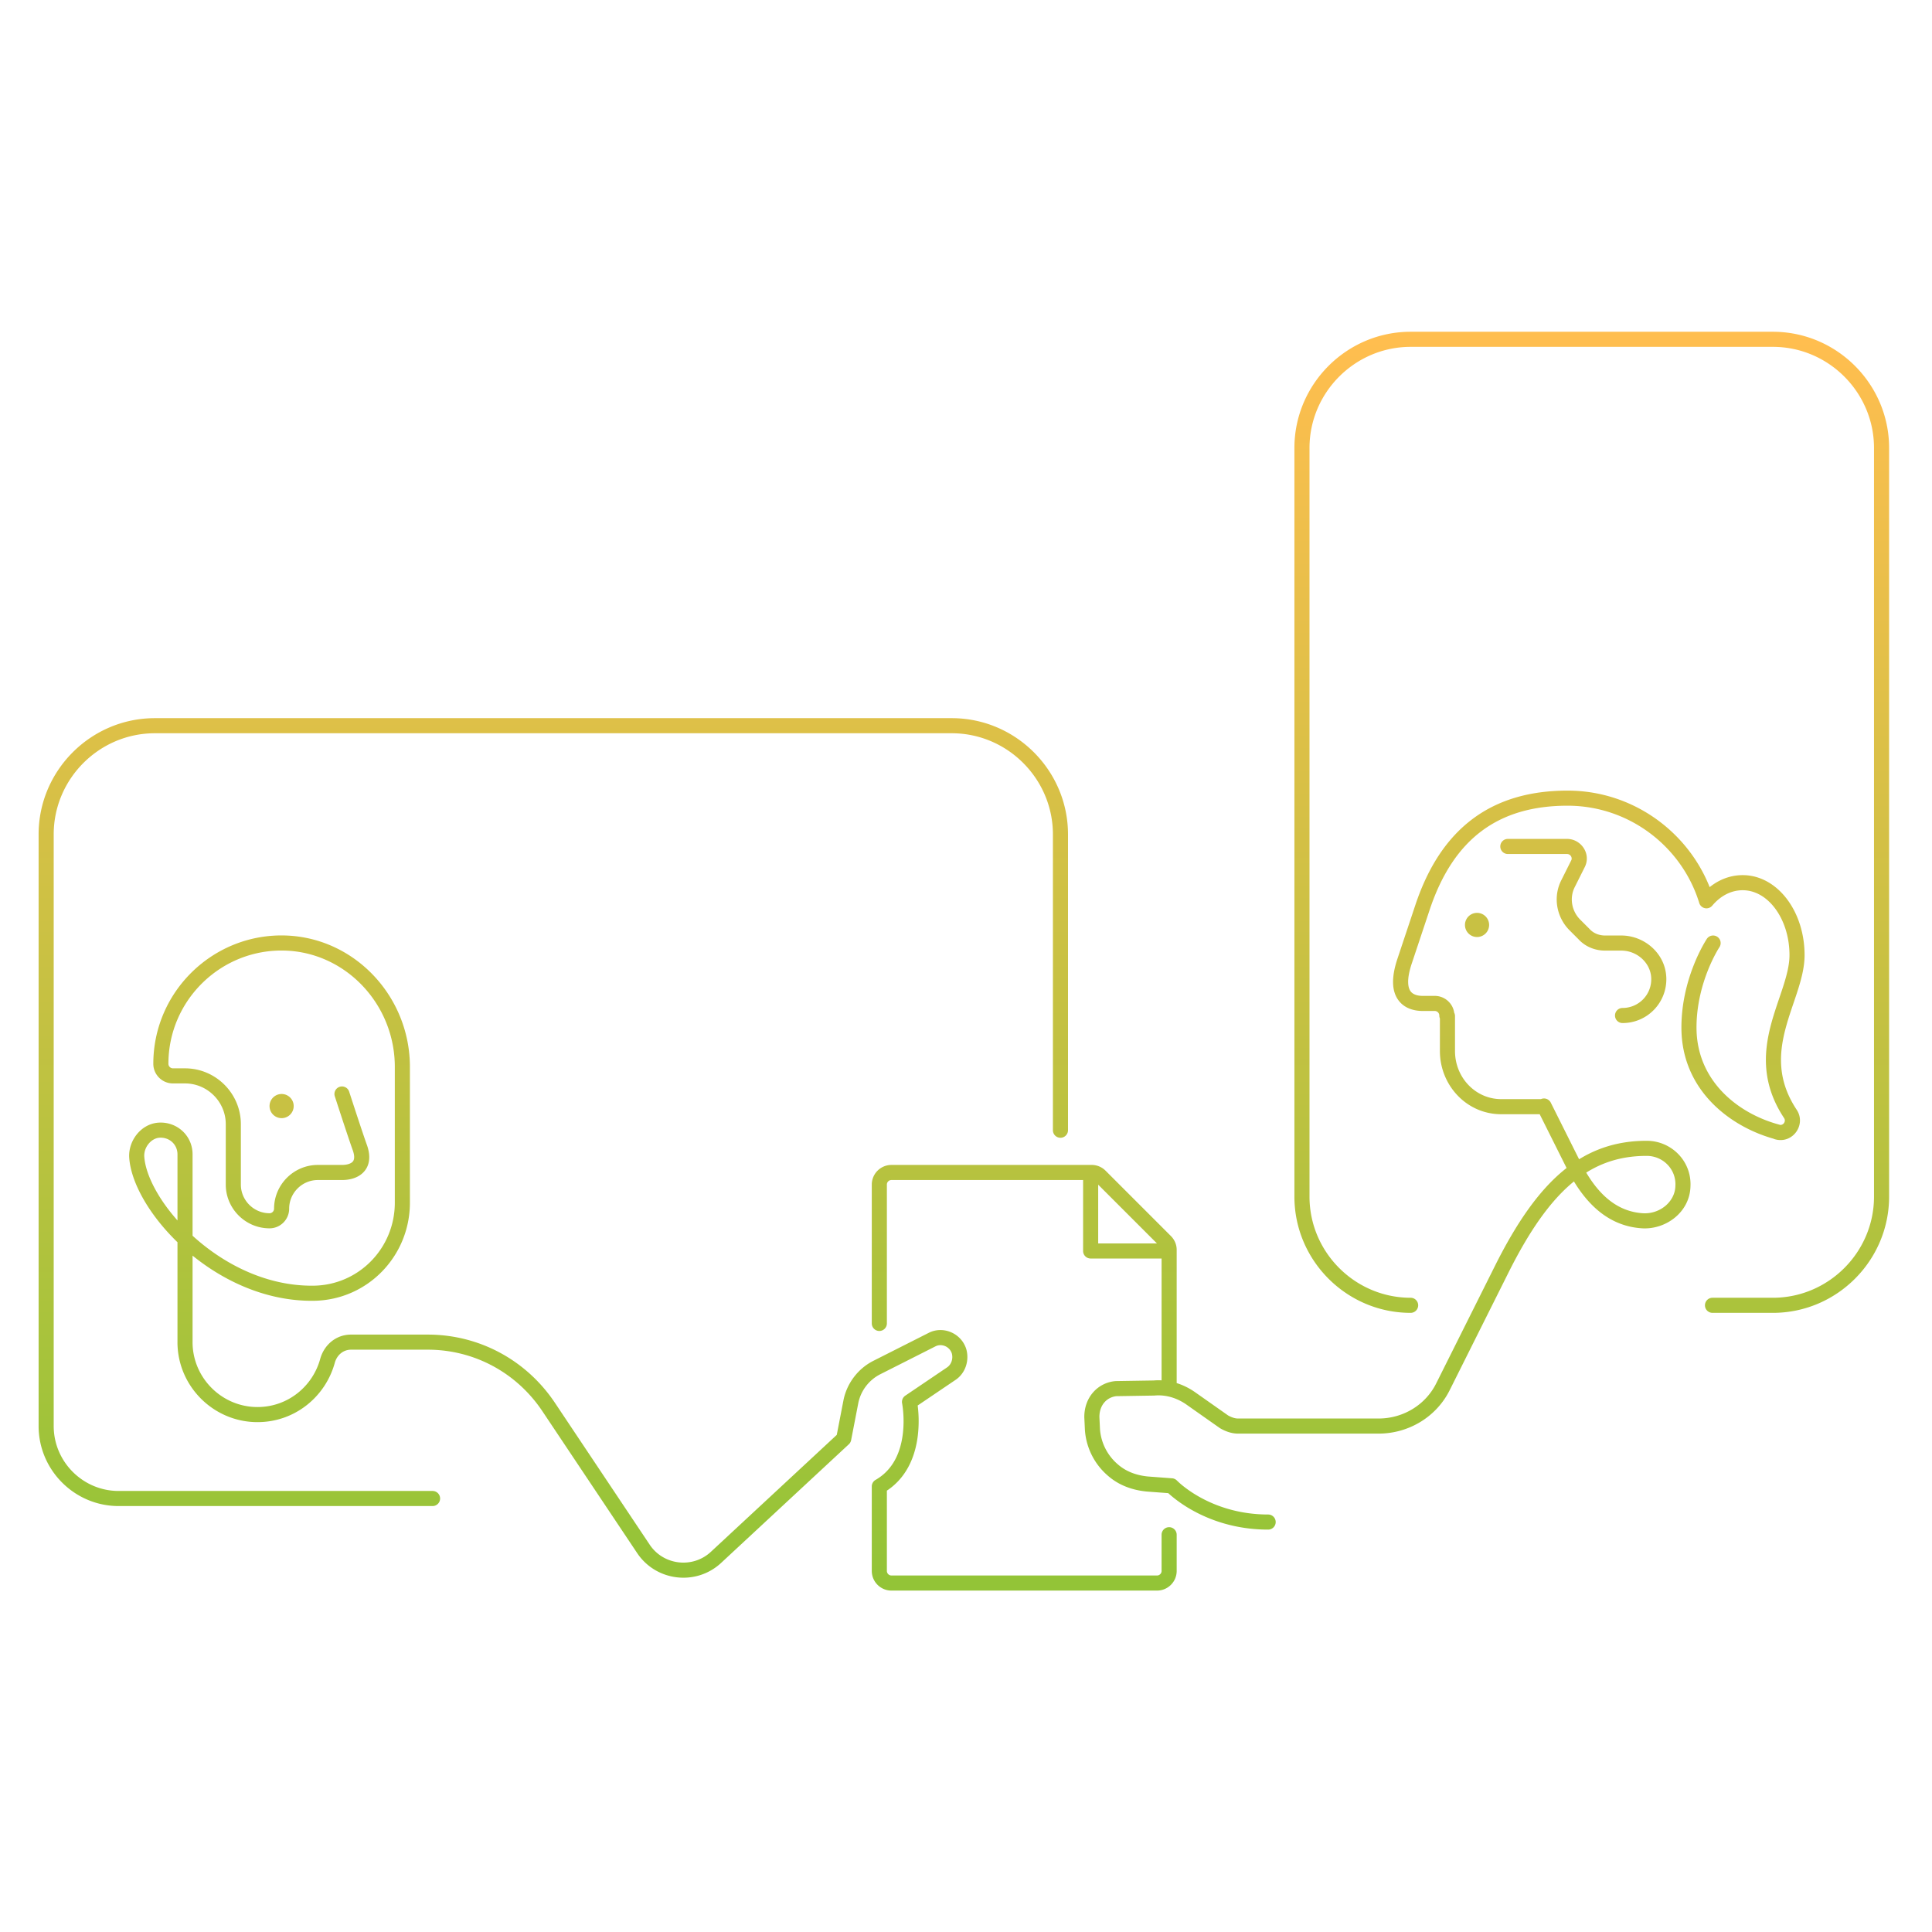<svg width="320" height="320" viewBox="0 0 320 320" fill="none" xmlns="http://www.w3.org/2000/svg"><path d="M256.863 182.641a1.25 1.25 0 1 0-2.236 1.118l2.236-1.118Zm3.882 10.559-1.119.559.004.008 1.115-.567Zm11.3 9-.08 1.247.006.001.074-1.248Zm6.7-5.7-1.248-.071a.388.388 0 0 0-.002.034l1.25.037Zm-30 13.7-1.118-.559 1.118.559Zm-9.7 19.4-1.119-.559-.005.011 1.124.548Zm-36.3 5.9-.72 1.022c.032.023.065.044.099.063l.621-1.085Zm-5.4-3.8-.732 1.013.012.009.72-1.022Zm-6.2-1.8.019 1.25a1.44 1.44 0 0 0 .094-.005l-.113-1.245Zm-6.3.1-.02-1.25c-.031.001-.063.002-.094.005l.114 1.245Zm-4 4.7h-1.25l.001.059 1.249-.059Zm.1 2.1-1.249.059.002.033 1.247-.092Zm3.4 6.7.823-.941-.018-.015-.805.956Zm5.7 2.3-.119 1.244a.21.21 0 0 0 .025.002l.094-1.246Zm4 .3.906-.861a1.256 1.256 0 0 0-.813-.386l-.093 1.247Zm16 7.25a1.25 1.25 0 0 0 0-2.5v2.5Zm73.6-38.4a1.25 1.25 0 1 0 0 2.5v-2.5Zm-50 2.5a1.25 1.25 0 0 0 0-2.5v2.5Zm-162 32a1.25 1.25 0 0 0 0-2.5v2.5Zm102.75-62.25a1.25 1.25 0 1 0 2.5 0h-2.5Zm81.35-2.65a1.25 1.25 0 0 0 0-2.5v2.5Zm-14.75-16.25a1.25 1.25 0 0 0-2.5 0h2.5Zm-95.35 77.9-.621-1.085a1.249 1.249 0 0 0-.629 1.085h1.25Zm49.25 8a1.25 1.25 0 0 0-2.5 0h2.5Zm-50.5-35a1.25 1.25 0 1 0 2.5 0h-2.5Zm48 10a1.25 1.25 0 1 0 2.5 0h-2.5Zm-10.5-34a1.25 1.25 0 0 0-2.5 0h2.5Zm-1.25 12h-1.25c0 .69.559 1.25 1.25 1.25v-1.25Zm12 1.25a1.25 1.25 0 0 0 0-2.5v2.5Zm-42 23.75-.701-1.035a1.248 1.248 0 0 0-.525 1.28l1.226-.245Zm6.8-4.6-.656-1.065-.045.03.701 1.035Zm1.4-3.8 1.201-.343-.01-.033-1.191.376Zm-4.5-1.9.563 1.116.021-.011-.584-1.105Zm-9.1 4.6.559 1.118.004-.002-.563-1.116Zm-4.3 5.6-1.224-.255-.004.017 1.228.238Zm-1.2 6.2.85.916c.195-.181.326-.418.377-.679l-1.227-.237Zm-21.1 19.6-.851-.916-.008.007.859.909Zm-12.1-1.4 1.044-.688-.005-.006-1.039.694Zm-15.7-23.5 1.039-.694-.002-.003-1.038.697Zm-36.6-7.6-1.205-.335v.004l1.205.331Zm-22.35-3.1a1.25 1.25 0 0 0-2.5 0h2.5Zm25.939-41.485a1.25 1.25 0 1 0-2.379.77l2.379-.77Zm1.81 9.385 1.186-.395a.74.74 0 0 0-.01-.032l-1.175.427Zm-12.3-34 .047-1.249h-.002l-.045 1.249Zm4.6 58-.015-1.25.015 1.25Zm-29.3-22.6-1.248.059v.017l1.248-.076Zm3.6-4.4-.103-1.246-.015.002.118 1.244Zm3.15 35a1.25 1.25 0 0 0 2.5 0h-2.5Zm239.351-55.25a1.25 1.25 0 1 0 0 2.5v-2.5Zm6-4.95 1.249-.037v-.001l-1.249.038Zm-12.4-7.3.929-.836a1.042 1.042 0 0 0-.046-.048l-.883.884Zm-2.6-8.4 1.108.578.01-.019-1.118-.559Zm1.6-3.2-1.101-.593-.018.034 1.119.559Zm-11.6-4.15a1.25 1.25 0 1 0 0 2.5v-2.5Zm44.381 49.759a1.25 1.25 0 0 0 .637-2.418l-.637 2.418Zm-9.341-31.816a1.25 1.25 0 1 0-2.081-1.386l2.081 1.386Zm-46.39 11.307a1.25 1.25 0 1 0 2.5 0h-2.5Zm-2.75-18-1.185-.398-.001.003 1.186.395Zm47-1-1.196.366a1.25 1.25 0 0 0 2.152.439l-.956-.805Zm13.9 35.3-1.042.691.001.002 1.041-.693Zm-1.866 1.796a1.25 1.25 0 1 0-.669 2.408l.669-2.408Zm-40.052-2.537 5 10 2.236-1.118-5-10-2.236 1.118Zm5.003 10.008c3.014 5.922 7.031 9.342 12.335 9.68l.159-2.495c-4.096-.261-7.479-2.841-10.265-8.319l-2.229 1.134Zm12.341 9.681c3.982.234 7.899-2.691 8.023-6.911l-2.499-.074c-.076 2.58-2.559 4.655-5.377 4.489l-.147 2.496Zm8.021-6.877c.243-4.245-3.158-7.621-7.247-7.621v2.5c2.71 0 4.909 2.224 4.752 4.979l2.495.142Zm-7.247-7.621c-5.288 0-9.824 1.599-13.929 5.042-4.064 3.409-7.656 8.583-11.189 15.649l2.236 1.118c3.467-6.934 6.874-11.76 10.56-14.851 3.645-3.057 7.609-4.458 12.322-4.458v-2.5Zm-25.118 20.691-9.7 19.4 2.236 1.118 9.7-19.4-2.236-1.118Zm-9.706 19.411c-1.782 3.653-5.534 5.898-9.576 5.898v2.5c4.957 0 9.605-2.755 11.823-7.302l-2.247-1.096Zm-9.576 5.898h-23.3v2.5h23.3v-2.5Zm-23.3 0c-.501 0-1.083-.194-1.68-.535l-1.241 2.17c.803.459 1.822.865 2.921.865v-2.5Zm-1.581-.472-5.4-3.8-1.439 2.044 5.4 3.8 1.439-2.044Zm-5.388-3.791c-2.012-1.454-4.507-2.263-7.045-2.032l.227 2.49c1.862-.169 3.767.421 5.355 1.568l1.463-2.026Zm-6.951-2.037-6.3.1.039 2.5 6.3-.1-.039-2.5Zm-6.394.105c-2.869.261-5.136 2.625-5.136 5.945h2.5c0-2.08 1.332-3.316 2.863-3.455l-.227-2.49Zm-5.135 6.004.1 2.1 2.497-.119-.1-2.1-2.497.119Zm.102 2.133a10.967 10.967 0 0 0 3.841 7.564l1.611-1.912a8.469 8.469 0 0 1-2.959-5.836l-2.493.184Zm3.823 7.549c1.842 1.611 4.109 2.385 6.405 2.603l.237-2.488c-1.904-.182-3.637-.808-4.995-1.997l-1.647 1.882Zm6.43 2.605 4 .3.187-2.493-4-.3-.187 2.493Zm4.094-.946c-.907.861-.906.861-.906.862l.001.001.002.002.007.007.018.019.063.063c.054.053.129.127.227.218.196.183.481.436.853.737a22.596 22.596 0 0 0 3.267 2.185c2.86 1.581 7.067 3.156 12.468 3.156v-2.5c-4.9 0-8.693-1.426-11.258-2.844a20.176 20.176 0 0 1-2.905-1.94 13.669 13.669 0 0 1-.89-.786l-.037-.037-.006-.006c-.001 0-.001 0 0 0l.001.001c0 .001.001.001-.905.862Zm89.6-28.65h10v-2.5h-10v2.5Zm10 0c10.59 0 19.25-8.66 19.25-19.25h-2.5c0 9.21-7.541 16.75-16.75 16.75v2.5Zm19.25-19.25v-124h-2.5v124h2.5Zm0-124c0-10.59-8.66-19.25-19.25-19.25v2.5c9.209 0 16.75 7.54 16.75 16.75h2.5Zm-19.25-19.25h-60v2.5h60v-2.5Zm-60 0c-10.591 0-19.25 8.66-19.25 19.25h2.5c0-9.21 7.54-16.75 16.75-16.75v-2.5Zm-19.25 19.25v124h2.5v-124h-2.5Zm0 124c0 10.59 8.659 19.25 19.25 19.25v-2.5c-9.21 0-16.75-7.54-16.75-16.75h-2.5Zm-142.75 48.75h-52v2.5h52v-2.5Zm-52 0c-5.91 0-10.75-4.84-10.75-10.75h-2.5c0 7.29 5.96 13.25 13.25 13.25v-2.5ZM8.895 236.2v-98h-2.5v98h2.5Zm0-98c0-9.21 7.54-16.75 16.75-16.75v-2.5c-10.59 0-19.25 8.66-19.25 19.25h2.5Zm16.75-16.75h132v-2.5h-132v2.5Zm132 0c9.209 0 16.75 7.54 16.75 16.75h2.5c0-10.59-8.66-19.25-19.25-19.25v2.5Zm16.75 16.75v49h2.5v-49h-2.5Zm81.35 43.85h-7.1v2.5h7.1v-2.5Zm-7.1 0c-4.257 0-7.65-3.586-7.65-7.95h-2.5c0 5.636 4.406 10.45 10.15 10.45v-2.5Zm-7.65-7.95v-5.8h-2.5v5.8h2.5Zm-96.6 72.1v14h2.5v-14h-2.5Zm0 14c0 1.79 1.459 3.25 3.25 3.25v-2.5c-.41 0-.75-.34-.75-.75h-2.5Zm3.25 3.25h44v-2.5h-44v2.5Zm44 0c1.79 0 3.25-1.46 3.25-3.25h-2.5c0 .41-.341.75-.75.75v2.5Zm3.25-3.25v-6h-2.5v6h2.5Zm-48-41v-23h-2.5v23h2.5Zm0-23c0-.41.34-.75.75-.75v-2.5a3.256 3.256 0 0 0-3.25 3.25h2.5Zm.75-.75h33.2v-2.5h-33.2v2.5Zm33.2 0c.158 0 .343.061.516.234l1.767-1.768a3.223 3.223 0 0 0-2.283-.966v2.5Zm.516.234 10.8 10.8 1.767-1.768-10.8-10.8-1.767 1.768Zm10.8 10.8a.727.727 0 0 1 .234.516h2.5c0-.842-.34-1.657-.967-2.284l-1.767 1.768Zm.234.516v22.2h2.5V207h-2.5Zm-13-11.8v12h2.5v-12h-2.5Zm1.25 13.25h12v-2.5h-12v2.5Zm-34.38 38.835c3.986-2.278 5.346-6.242 5.745-9.43a20.662 20.662 0 0 0-.113-5.756 4.418 4.418 0 0 1-.018-.101l-.006-.029-.002-.009v-.003l-.001-.001-1.225.244-1.226.244-.001-.001.001.002.002.014.013.069a16.726 16.726 0 0 1 .167 1.394c.074.942.102 2.229-.072 3.623-.351 2.812-1.491 5.848-4.505 7.57l1.241 2.17Zm5.08-14.05 6.8-4.6-1.401-2.07-6.8 4.6 1.401 2.07Zm6.755-4.57c1.833-1.129 2.482-3.336 1.946-5.208l-2.403.686c.265.927-.087 1.921-.854 2.392l1.311 2.13Zm1.936-5.241c-.829-2.628-3.871-3.902-6.276-2.629l1.169 2.21c.995-.527 2.353-.001 2.724 1.171l2.383-.752Zm-6.255-2.64-9.1 4.6 1.127 2.232 9.1-4.6-1.127-2.232Zm-9.095 4.598c-2.546 1.273-4.388 3.693-4.965 6.463l2.447.51a6.915 6.915 0 0 1 3.636-4.737l-1.118-2.236Zm-4.969 6.48-1.2 6.2 2.455.475 1.2-6.199-2.455-.476Zm-.823 5.522-21.1 19.6 1.701 1.832 21.1-19.6-1.701-1.832Zm-21.108 19.607c-3.033 2.865-7.924 2.275-10.198-1.179l-2.087 1.375c3.126 4.747 9.835 5.557 14.002 1.622l-1.717-1.818Zm-10.202-1.185-15.7-23.5-2.079 1.388 15.7 23.5 2.079-1.388Zm-15.702-23.503c-4.73-7.041-12.516-11.253-21.038-11.253v2.5c7.679 0 14.692 3.788 18.963 10.147l2.075-1.394ZM58.144 221.05c-2.53 0-4.473 1.744-5.104 4.015l2.409.67c.369-1.329 1.426-2.185 2.696-2.185v-2.5Zm-5.105 4.019c-1.258 4.585-5.385 7.981-10.395 7.981v2.5c6.191 0 11.264-4.204 12.806-9.819l-2.41-.662Zm-10.395 7.981c-5.91 0-10.75-4.84-10.75-10.75h-2.5c0 7.29 5.96 13.25 13.25 13.25v-2.5Zm14-51.85-1.189.385v.001l.002.004a.54.54 0 0 1 .005.015l.018.057.072.22.26.802c.22.673.52 1.593.845 2.582.648 1.969 1.405 4.239 1.813 5.361l2.35-.854c-.393-1.078-1.136-3.309-1.788-5.289-.325-.986-.624-1.903-.843-2.574l-.26-.799-.07-.219-.019-.057a.328.328 0 0 0-.005-.015v-.004l-.001-.001-1.19.385Zm1.815 9.395c.404 1.212.112 1.661-.073 1.846-.287.287-.89.509-1.742.509v2.5c1.148 0 2.546-.278 3.51-1.241 1.064-1.065 1.272-2.616.676-4.404l-2.371.79Zm-5.815 2.355c-3.99 0-7.25 3.26-7.25 7.25h2.5c0-2.61 2.14-4.75 4.75-4.75v-2.5Zm-7.25 7.25c0 .41-.34.75-.75.75v2.5c1.79 0 3.25-1.46 3.25-3.25h-2.5Zm-.75.75c-2.61 0-4.75-2.14-4.75-4.75h-2.5c0 3.99 3.26 7.25 7.25 7.25v-2.5Zm-4.75-4.75v-10h-2.5v10h2.5Zm0-10c0-5.09-4.16-9.25-9.25-9.25v2.5c3.71 0 6.75 3.04 6.75 6.75h2.5Zm-9.25-9.25h-2v2.5h2v-2.5Zm-2 0c-.41 0-.75-.34-.75-.75h-2.5c0 1.79 1.46 3.25 3.25 3.25v-2.5Zm-.75-.75c0-10.594 8.816-19.126 19.406-18.751l.089-2.498c-12.01-.425-21.995 9.243-21.995 21.249h2.5Zm19.404-18.751c10.095.374 18.096 8.989 18.096 19.251h2.5c0-11.539-8.998-21.323-20.503-21.749l-.093 2.498ZM65.394 176.7v22.5h2.5v-22.5h-2.5Zm0 22.5c0 7.529-5.962 13.659-13.465 13.75l.03 2.5c8.898-.109 15.935-7.379 15.935-16.25h-2.5ZM51.93 212.95c-7.51.095-14.422-3.332-19.547-7.839-2.556-2.248-4.638-4.74-6.103-7.143-1.476-2.421-2.279-4.671-2.387-6.444l-2.495.152c.142 2.327 1.152 4.977 2.748 7.594 1.606 2.634 3.855 5.317 6.587 7.719 5.45 4.793 12.938 8.566 21.228 8.461l-.031-2.5Zm-28.036-21.41c-.073-1.525 1.123-2.967 2.47-3.096l-.237-2.488c-2.853.271-4.857 3.029-4.73 5.703l2.497-.119Zm2.455-3.094c1.69-.141 3.047 1.104 3.047 2.754h2.5c0-3.15-2.644-5.505-5.754-5.246l.207 2.492Zm3.047 2.754v31h2.5v-31h-2.5Zm239.35-21.75c4.11 0 7.37-3.388 7.249-7.487l-2.499.074a4.75 4.75 0 0 1-4.75 4.913v2.5Zm7.249-7.488c-.123-4.046-3.646-7.012-7.449-7.012v2.5c2.597 0 4.873 2.033 4.95 4.588l2.499-.076Zm-7.449-7.012h-2.7v2.5h2.7v-2.5Zm-2.7 0c-.991 0-1.937-.382-2.571-1.086l-1.859 1.672c1.166 1.295 2.821 1.914 4.43 1.914v-2.5Zm-2.617-1.134-1.5-1.5-1.767 1.768 1.5 1.5 1.767-1.768Zm-1.5-1.5c-1.43-1.43-1.812-3.642-.875-5.438l-2.217-1.156c-1.463 2.804-.845 6.192 1.325 8.362l1.767-1.768Zm-.865-5.457 1.6-3.2-2.237-1.118-1.6 3.2 2.237 1.118Zm1.582-3.166c1.176-2.185-.514-4.743-2.9-4.743v2.5c.613 0 .923.642.699 1.057l2.201 1.186Zm-2.9-4.743h-9.8v2.5h9.8v-2.5Zm35.218 47.341c-6.888-1.817-13.768-7.271-13.768-16.091h-2.5c0 10.38 8.119 16.526 15.631 18.509l.637-2.418ZM280.995 170.2c0-3.796.95-7.135 1.91-9.536a26.346 26.346 0 0 1 1.312-2.803c.177-.325.324-.574.423-.738.05-.082.089-.142.113-.181l.027-.041a.038.038 0 0 1 .005-.008l.001-.001h-.001v.001l-1.04-.693-1.041-.693-.001.001-.001.002a.279.279 0 0 1-.016.024l-.04.063a21.69 21.69 0 0 0-.624 1.067 28.746 28.746 0 0 0-1.438 3.072c-1.04 2.599-2.089 6.26-2.089 10.464h2.5Zm-40.1-2c0-1.79-1.46-3.25-3.25-3.25v2.5c.409 0 .75.34.75.75h2.5Zm-3.25-3.25h-2v2.5h2v-2.5Zm-2 0c-.867 0-1.608-.227-2-.75-.378-.504-.77-1.739.185-4.605l-2.371-.79c-1.045 3.134-.937 5.399.186 6.895 1.107 1.477 2.866 1.75 4 1.75v-2.5Zm-1.815-5.355 3-9-2.371-.79-3 9 2.371.79Zm2.999-8.997c1.993-5.928 4.869-10.187 8.601-12.971 3.726-2.78 8.421-4.177 14.215-4.177v-2.5c-6.207 0-11.462 1.503-15.71 4.673-4.244 3.166-7.368 7.907-9.475 14.179l2.369.796Zm22.816-17.148c10.234 0 18.96 6.826 21.804 16.116l2.391-.732c-3.156-10.31-12.83-17.884-24.195-17.884v2.5Zm23.956 16.555c1.403-1.666 3.171-2.555 5.044-2.555v-2.5c-2.728 0-5.16 1.311-6.957 3.445l1.913 1.61Zm5.044-2.555c2.017 0 3.926 1.086 5.373 3.023 1.448 1.939 2.377 4.67 2.377 7.727h2.5c0-3.543-1.072-6.812-2.874-9.223-1.803-2.413-4.394-4.027-7.376-4.027v2.5Zm7.75 10.75c0 1.591-.445 3.325-1.082 5.301-.618 1.913-1.435 4.103-2.016 6.334-1.19 4.578-1.509 9.757 2.206 15.356l2.083-1.382c-3.185-4.801-2.954-9.172-1.869-13.345.557-2.143 1.308-4.128 1.975-6.196.647-2.006 1.203-4.059 1.203-6.068h-2.5Zm-.891 26.993c.365.548-.154 1.289-.825 1.103l-.669 2.408c2.929.814 5.21-2.445 3.575-4.897l-2.081 1.386ZM70.844 221.05h-12.7v2.5h12.7v-2.5Zm-14.2-28.1h-4v2.5h4v-2.5Z" fill="url(#a)"/><path d="M46.645 185.2a2 2 0 1 0 0-4 2 2 0 0 0 0 4ZM244.645 155.2a2 2 0 1 0 0-4 2 2 0 0 0 0 4Z" fill="#C8C143"/><defs><linearGradient id="a" x1="159.645" y1="56.2" x2="159.645" y2="262.2" gradientUnits="userSpaceOnUse"><stop stop-color="#FFBE4F"/><stop offset="1" stop-color="#93C437"/></linearGradient></defs></svg>